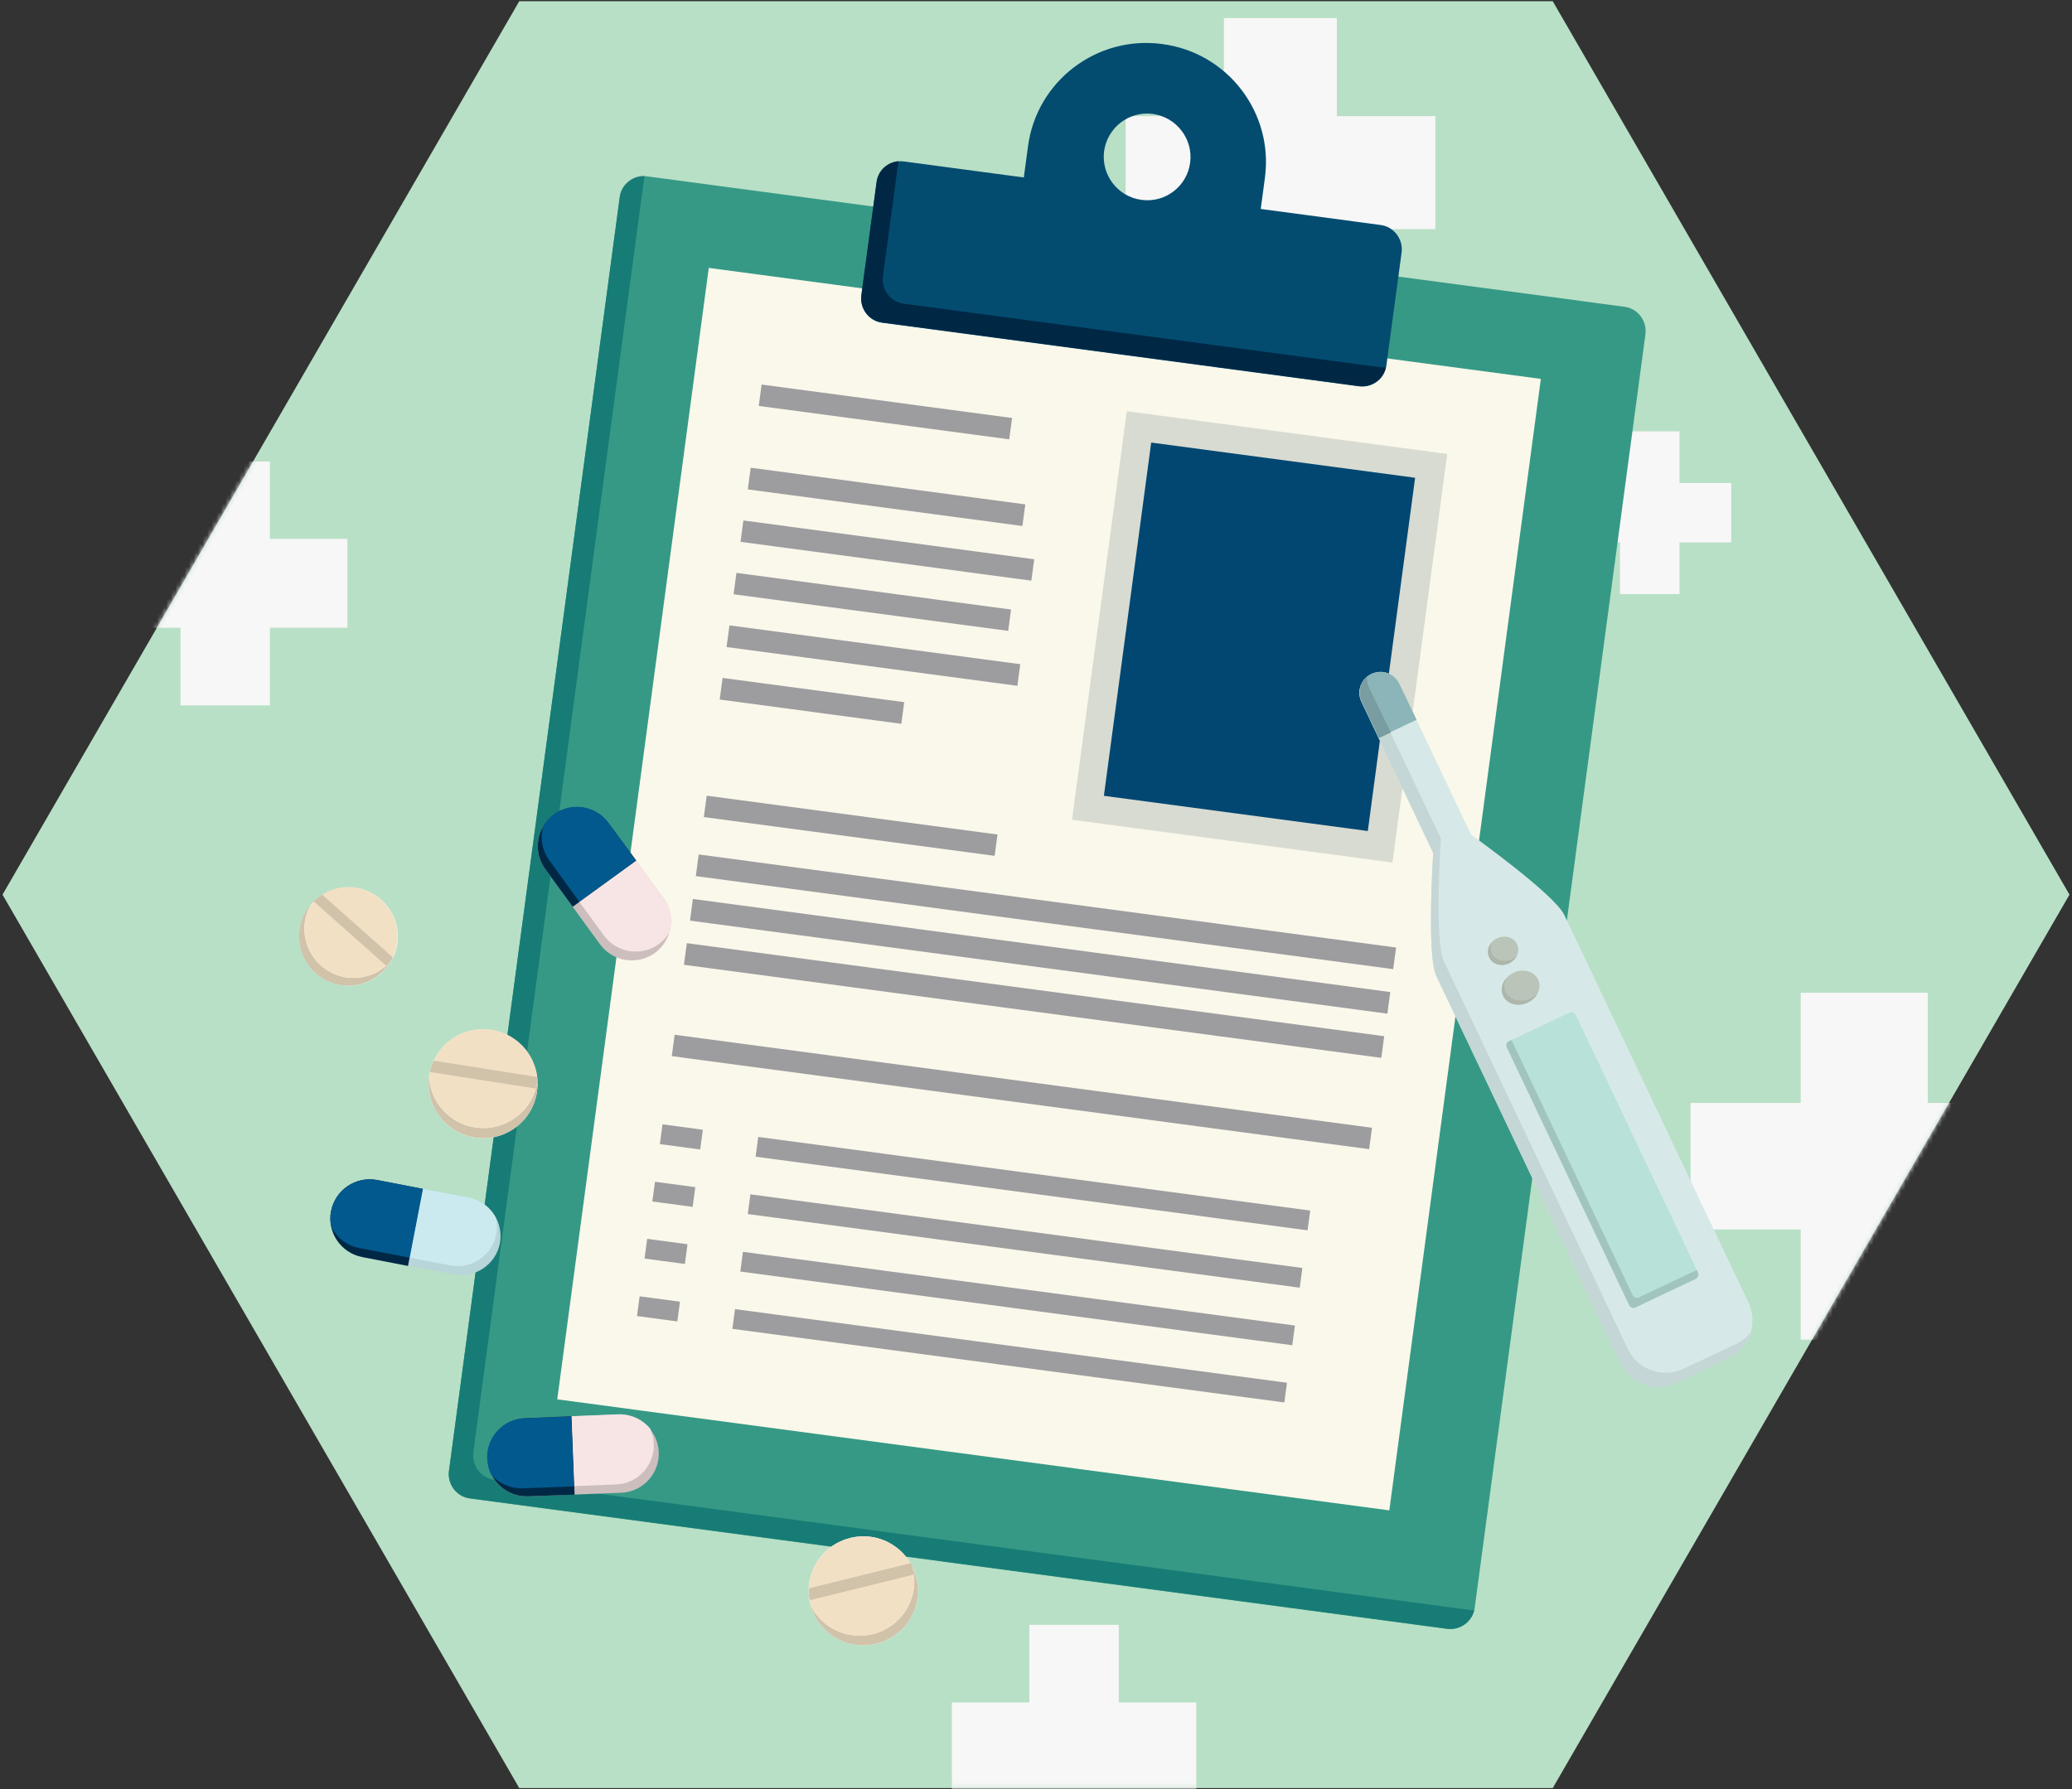 <svg width="455" height="393" viewBox="0 0 455 393" fill="none" xmlns="http://www.w3.org/2000/svg">
<rect x="0" y="0" width="455" height="393" fill="#333333" stroke="none"/>
<path d="M340.973 0.267L454.446 196.5L340.973 392.733H114.027L0.553 196.5L114.027 0.267H340.973Z" fill="#B8E0C6"/>
<mask id="mask0_170_271" style="mask-type:luminance" maskUnits="userSpaceOnUse" x="0" y="0" width="455" height="393">
<path d="M114.027 392.733L0.553 196.5L114.027 0.267H340.973L454.446 196.5L340.973 392.733H114.027Z" fill="white"/>
</mask>
<g mask="url(#mask0_170_271)">
<path d="M262.691 373.923H245.673V356.873H226.041V373.923H209.023V393.462H226.041V410.512H245.673V393.462H262.691V373.923Z" fill="#F7F7F7"/>
<path d="M315.203 25.509H293.566V3.968H268.768V25.509H247.192V50.326H268.768V71.867H293.566V50.326H315.203V25.509Z" fill="#F7F7F7"/>
<path d="M380.175 106.089H368.809V94.743H355.742V106.089H344.376V119.135H355.742V130.482H368.809V119.135H380.175V106.089Z" fill="#F7F7F7"/>
<path d="M447.578 242.251H423.328V218.041H395.431V242.251H371.241V270.042H395.431V294.253H423.328V270.042H447.578V242.251Z" fill="#F7F7F7"/>
<path d="M76.283 118.346H59.265V101.357H39.634V118.346H22.616V137.885H39.634V154.935H59.265V137.885H76.283V118.346Z" fill="#F7F7F7"/>
<path d="M323.833 353.171C323.469 356.084 320.734 358.147 317.816 357.783L103.208 329.143C100.291 328.779 98.224 326.048 98.589 323.136L136.089 43.348C136.454 40.435 139.189 38.373 142.106 38.736L356.715 67.377C359.632 67.741 361.698 70.471 361.334 73.384L323.833 353.171Z" fill="#369986"/>
<path d="M108.557 325.017C105.639 324.652 103.573 321.922 103.937 319.009L141.438 39.222C141.438 39.04 141.498 38.858 141.559 38.676C138.824 38.615 136.454 40.557 136.089 43.287L98.589 323.075C98.224 325.987 100.23 328.718 103.208 329.082L317.816 357.722C320.551 358.086 323.104 356.266 323.712 353.657C323.53 353.657 323.347 353.657 323.165 353.657L108.557 325.017Z" fill="#177C75"/>
<path d="M155.643 58.84L122.368 307.356L305.086 331.741L338.362 83.225L155.643 58.84Z" fill="#FAF8EA"/>
<path d="M303.169 49.416L276.852 45.897L277.764 39.101C279.708 24.78 269.619 11.553 255.215 9.672C240.871 7.73 227.621 17.802 225.737 32.183L224.826 38.979L198.509 35.46C195.591 35.096 192.856 37.159 192.492 40.072L189.149 64.889C188.784 67.801 190.79 70.532 193.768 70.896L298.428 84.852C301.346 85.216 304.081 83.214 304.445 80.24L307.788 55.423C308.153 52.511 306.086 49.78 303.169 49.416ZM250.656 43.894C245.429 43.227 241.783 38.373 242.451 33.215C243.181 27.997 247.921 24.356 253.148 25.023C258.375 25.751 262.022 30.545 261.353 35.703C260.685 40.921 255.883 44.622 250.656 43.894Z" fill="#034C70"/>
<path d="M198.509 66.709C195.591 66.345 193.525 63.615 193.889 60.702L197.232 35.885C197.232 35.703 197.293 35.581 197.354 35.399C194.862 35.581 192.795 37.462 192.492 40.011L189.149 64.828C188.784 67.741 190.79 70.471 193.768 70.835L298.428 84.791C301.224 85.155 303.777 83.335 304.324 80.665C303.959 80.726 303.534 80.665 303.169 80.665L198.509 66.709Z" fill="#002845"/>
<path d="M247.439 90.313L235.415 180.048L305.779 189.445L317.804 99.71L247.439 90.313Z" fill="#D8DBD1"/>
<path d="M252.797 97.205L242.408 174.791L300.362 182.525L310.751 104.939L252.797 97.205Z" fill="#014772"/>
<path d="M167.246 84.467L166.618 89.158L221.62 96.498L222.248 91.807L167.246 84.467Z" fill="#9D9C9F"/>
<path d="M164.846 102.736L164.21 107.488L224.513 115.536L225.15 110.784L164.846 102.736Z" fill="#9D9C9F"/>
<path d="M163.246 114.318L162.618 119.01L226.476 127.532L227.104 122.841L163.246 114.318Z" fill="#9D9C9F"/>
<path d="M161.717 125.831L161.089 130.523L221.393 138.571L222.021 133.879L161.717 125.831Z" fill="#9D9C9F"/>
<path d="M160.186 137.361L159.549 142.112L223.407 150.634L224.044 145.883L160.186 137.361Z" fill="#9D9C9F"/>
<path d="M158.678 148.898L158.042 153.649L197.923 158.975L198.56 154.224L158.678 148.898Z" fill="#9D9C9F"/>
<path d="M155.184 174.768L154.555 179.459L218.414 187.982L219.042 183.29L155.184 174.768Z" fill="#9D9C9F"/>
<path d="M153.434 187.678L152.798 192.43L305.937 212.867L306.573 208.115L153.434 187.678Z" fill="#9D9C9F"/>
<path d="M150.825 207.159L150.189 211.91L303.328 232.347L303.964 227.596L150.825 207.159Z" fill="#9D9C9F"/>
<path d="M152.156 197.452L151.52 202.204L304.659 222.641L305.295 217.89L152.156 197.452Z" fill="#9D9C9F"/>
<path d="M148.148 227.274L147.52 231.966L300.659 252.403L301.287 247.712L148.148 227.274Z" fill="#9D9C9F"/>
<path d="M166.506 249.722L165.926 254.052L287.136 270.229L287.716 265.898L166.506 249.722Z" fill="#9D9C9F"/>
<path d="M164.786 262.324L164.206 266.655L285.416 282.831L285.996 278.5L164.786 262.324Z" fill="#9D9C9F"/>
<path d="M163.148 274.954L162.568 279.285L283.778 295.473L284.358 291.143L163.148 274.954Z" fill="#9D9C9F"/>
<path d="M161.404 287.533L160.824 291.864L282.034 308.04L282.614 303.709L161.404 287.533Z" fill="#9D9C9F"/>
<path d="M145.482 246.958L144.903 251.289L153.758 252.47L154.338 248.139L145.482 246.958Z" fill="#9D9C9F"/>
<path d="M143.831 259.565L143.25 263.895L152.106 265.078L152.686 260.748L143.831 259.565Z" fill="#9D9C9F"/>
<path d="M142.117 272.103L141.537 276.434L150.393 277.616L150.973 273.286L142.117 272.103Z" fill="#9D9C9F"/>
<path d="M140.461 284.724L139.88 289.055L148.736 290.237L149.316 285.907L140.461 284.724Z" fill="#9D9C9F"/>
<path d="M102.904 263.003C107.584 263.914 110.623 268.404 109.772 273.076C108.861 277.748 104.363 280.782 99.683 279.933L79.565 276.11C74.885 275.2 71.847 270.709 72.697 266.037C73.609 261.365 78.107 258.331 82.787 259.181L102.904 263.003Z" fill="#B8D5D9"/>
<path d="M82.787 259.181C78.106 258.27 73.609 261.365 72.697 266.037C71.786 270.709 74.885 275.2 79.565 276.11L89.594 278.052L92.815 261.122L82.787 259.181Z" fill="#002845"/>
<path d="M92.815 261.122L89.898 276.231L98.893 277.93C103.573 278.84 108.07 275.746 108.982 271.074C109.225 269.921 109.164 268.707 108.921 267.615C107.767 265.309 105.579 263.549 102.843 263.003L92.815 261.122Z" fill="#CAEAEF"/>
<path d="M72.697 266.037C72.454 267.19 72.515 268.404 72.758 269.496C73.913 271.802 76.101 273.561 78.836 274.107L89.958 276.231L92.876 261.122L82.847 259.181C78.106 258.331 73.609 261.365 72.697 266.037Z" fill="#02598E"/>
<path d="M135.725 310.696C140.465 310.514 144.477 314.216 144.659 318.949C144.841 323.682 141.134 327.686 136.393 327.868L115.972 328.657C111.231 328.839 107.22 325.138 107.037 320.405C106.855 315.672 110.562 311.667 115.303 311.485L135.725 310.696Z" fill="#CDBEBE"/>
<path d="M115.303 311.485C110.562 311.667 106.855 315.672 107.037 320.405C107.22 325.138 111.231 328.839 115.972 328.657L126.182 328.293L125.514 311.061L115.303 311.485Z" fill="#002845"/>
<path d="M125.514 311.061L126.121 326.412L135.299 326.048C140.04 325.866 143.747 321.861 143.565 317.128C143.504 315.915 143.2 314.823 142.775 313.791C141.134 311.789 138.581 310.575 135.785 310.636L125.514 311.061Z" fill="#F7E5E5"/>
<path d="M106.976 320.405C107.037 321.619 107.341 322.711 107.767 323.742C109.408 325.745 111.96 326.958 114.756 326.898L126.061 326.473L125.453 311.121L115.242 311.485C110.502 311.667 106.794 315.611 106.976 320.405Z" fill="#02598E"/>
<path d="M145.692 197.289C148.488 201.112 147.637 206.512 143.808 209.303C139.979 212.094 134.57 211.245 131.774 207.422L119.74 190.918C116.944 187.095 117.795 181.694 121.624 178.903C125.453 176.112 130.862 176.962 133.658 180.784L145.692 197.289Z" fill="#CDBEBE"/>
<path d="M133.658 180.784C130.862 176.962 125.453 176.112 121.624 178.903C117.795 181.694 116.944 187.095 119.74 190.918L125.757 199.17L139.736 189.037L133.658 180.784Z" fill="#002845"/>
<path d="M139.675 189.037L127.216 198.078L132.625 205.48C135.421 209.303 140.83 210.153 144.659 207.361C145.631 206.633 146.422 205.784 146.969 204.813C147.698 202.325 147.333 199.534 145.692 197.289L139.675 189.037Z" fill="#F7E5E5"/>
<path d="M121.624 178.843C120.651 179.571 119.861 180.42 119.314 181.391C118.585 183.879 118.95 186.67 120.591 188.915L127.215 198.078L139.675 189.037L133.658 180.784C130.862 176.901 125.453 176.051 121.624 178.843Z" fill="#02598E"/>
<path d="M195.773 339.155C201.426 342.553 203.249 349.895 199.846 355.598C196.442 361.241 189.088 363.062 183.375 359.664C177.722 356.266 175.899 348.924 179.303 343.22C182.767 337.577 190.121 335.757 195.773 339.155Z" fill="white"/>
<path d="M199.055 353.475C195.652 359.118 188.298 360.938 182.585 357.54C180.579 356.327 178.999 354.628 178.026 352.625C178.816 355.477 180.64 358.026 183.375 359.664C189.027 363.062 196.381 361.241 199.846 355.598C202.034 351.958 202.094 347.65 200.271 344.07C201.183 347.164 200.818 350.562 199.055 353.475Z" fill="#D1C2AA"/>
<path d="M199.055 353.475C200.818 350.562 201.183 347.164 200.332 344.07C199.359 342.128 197.84 340.368 195.773 339.155C190.121 335.757 182.767 337.577 179.302 343.22C177.54 346.193 177.175 349.591 178.026 352.625C178.999 354.567 180.518 356.327 182.584 357.54C188.298 360.999 195.652 359.178 199.055 353.475Z" fill="#F2E0C5"/>
<path d="M200.332 344.07C200.21 343.827 200.089 343.584 199.967 343.341L177.661 348.863C177.601 349.713 177.661 350.623 177.844 351.472L200.696 345.829C200.575 345.283 200.453 344.676 200.332 344.07Z" fill="#D1C2AA"/>
<path d="M115.729 231.026C119.618 236.366 118.464 243.829 113.115 247.712C107.767 251.596 100.291 250.443 96.401 245.043C92.511 239.703 93.666 232.239 99.075 228.356C104.363 224.533 111.839 225.686 115.729 231.026Z" fill="white"/>
<path d="M113.176 245.467C107.827 249.351 100.352 248.198 96.462 242.798C95.064 240.916 94.335 238.732 94.213 236.487C93.848 239.4 94.517 242.433 96.401 245.043C100.291 250.382 107.767 251.596 113.115 247.712C116.579 245.225 118.281 241.22 118.038 237.276C117.613 240.492 115.972 243.465 113.176 245.467Z" fill="#D1C2AA"/>
<path d="M113.176 245.467C115.972 243.465 117.613 240.431 118.038 237.276C117.916 235.091 117.187 232.907 115.789 230.965C111.899 225.626 104.424 224.412 99.075 228.295C96.279 230.298 94.638 233.332 94.213 236.487C94.334 238.671 95.064 240.856 96.462 242.798C100.352 248.198 107.827 249.351 113.176 245.467Z" fill="#F2E0C5"/>
<path d="M117.977 237.336C117.977 237.094 117.916 236.79 117.916 236.548L95.246 232.968C94.882 233.756 94.578 234.606 94.395 235.455L117.673 239.096C117.795 238.489 117.916 237.883 117.977 237.336Z" fill="#D1C2AA"/>
<path d="M87.345 205.056C87.71 211.002 83.151 216.099 77.195 216.463C71.239 216.827 66.133 212.276 65.769 206.33C65.404 200.383 69.962 195.286 75.919 194.922C81.875 194.558 86.98 199.109 87.345 205.056Z" fill="white"/>
<path d="M78.289 214.764C72.333 215.128 67.227 210.577 66.863 204.631C66.741 202.507 67.227 200.505 68.2 198.745C66.498 200.808 65.525 203.417 65.708 206.33C66.073 212.276 71.178 216.827 77.134 216.463C80.963 216.22 84.184 214.036 85.947 210.941C84.124 213.126 81.389 214.582 78.289 214.764Z" fill="#D1C2AA"/>
<path d="M78.289 214.764C81.389 214.582 84.124 213.126 85.947 210.881C86.919 209.121 87.406 207.119 87.284 204.995C86.919 199.048 81.814 194.498 75.858 194.862C72.758 195.044 70.023 196.5 68.2 198.745C67.227 200.505 66.741 202.507 66.863 204.631C67.227 210.577 72.333 215.128 78.289 214.764Z" fill="#F2E0C5"/>
<path d="M85.947 210.941C86.069 210.759 86.19 210.517 86.251 210.274L70.752 196.5C70.084 196.925 69.476 197.41 68.868 197.956L84.792 212.094C85.279 211.73 85.643 211.306 85.947 210.941Z" fill="#D1C2AA"/>
<path d="M323.044 183.333L307.302 150.202C306.208 147.897 303.473 146.926 301.163 148.018C298.854 149.11 297.881 151.841 298.975 154.147L314.717 187.338C314.717 187.338 313.258 209.789 315.385 214.339L355.803 299.41C357.991 304.022 363.461 305.964 368.08 303.779L379.567 298.318C384.187 296.134 386.131 290.673 383.943 286.061L343.526 200.99C341.399 196.439 323.044 183.333 323.044 183.333Z" fill="#D6E9E8"/>
<path d="M369.722 300.624C365.102 302.808 359.632 300.867 357.444 296.255L317.087 211.184C314.899 206.573 316.419 184.182 316.419 184.182L300.617 150.991C300.252 150.202 300.13 149.414 300.191 148.625C298.611 149.96 298.064 152.205 298.975 154.147L314.717 187.338C314.717 187.338 313.258 209.789 315.386 214.339L355.803 299.41C357.991 304.022 363.461 305.964 368.08 303.779L379.568 298.318C381.999 297.165 383.701 295.041 384.43 292.675C383.579 293.707 382.485 294.617 381.209 295.224L369.722 300.624Z" fill="#C4D6D5"/>
<path d="M372.882 279.508C373.125 280.054 372.882 280.661 372.396 280.903L359.207 287.153C358.66 287.396 358.052 287.153 357.809 286.668L330.945 230.055C330.702 229.509 330.945 228.902 331.431 228.659L344.62 222.41C345.167 222.167 345.775 222.41 346.018 222.895L372.882 279.508Z" fill="#B8E1D9"/>
<path d="M358.538 284.483L331.917 228.417L331.37 228.659C330.823 228.902 330.641 229.57 330.884 230.055L357.748 286.668C357.991 287.214 358.66 287.396 359.146 287.153L372.335 280.903C372.882 280.661 373.064 279.993 372.821 279.508L372.578 278.962L359.875 284.969C359.389 285.212 358.781 284.969 358.538 284.483Z" fill="#A1C5BE"/>
<path d="M307.302 150.202C306.208 147.897 303.473 146.926 301.163 148.018C298.854 149.11 297.881 151.841 298.975 154.147L302.744 162.035L311.07 158.091L307.302 150.202Z" fill="#8BB5B8"/>
<path d="M300.616 150.991C300.252 150.202 300.13 149.414 300.191 148.625C299.705 149.05 299.279 149.535 299.036 150.081C298.975 150.202 298.915 150.263 298.915 150.385V150.445C298.854 150.567 298.854 150.627 298.793 150.749C298.793 150.809 298.793 150.809 298.793 150.87C298.793 150.991 298.732 151.052 298.732 151.173C298.732 151.234 298.732 151.234 298.732 151.295C298.671 151.477 298.671 151.659 298.671 151.841C298.671 151.901 298.671 151.901 298.671 151.901C298.671 151.962 298.671 152.023 298.671 152.084C298.671 152.144 298.671 152.205 298.671 152.326C298.671 152.387 298.671 152.448 298.671 152.508C298.671 152.569 298.671 152.69 298.671 152.751C298.671 152.812 298.671 152.872 298.671 152.933C298.671 152.994 298.671 153.115 298.732 153.176C298.732 153.236 298.732 153.297 298.793 153.358C298.793 153.418 298.854 153.54 298.854 153.661C298.854 153.722 298.854 153.722 298.915 153.782C298.975 153.904 299.036 154.025 299.097 154.207L302.865 162.095L305.418 160.882L300.616 150.991Z" fill="#799DA0"/>
<path d="M337.752 215.128C338.603 216.949 337.63 219.254 335.503 220.225C333.376 221.257 330.945 220.589 330.094 218.769C329.243 216.949 330.276 214.643 332.343 213.672C334.47 212.64 336.84 213.308 337.752 215.128Z" fill="#BAC4B8"/>
<path d="M333.133 207.361C333.862 208.878 333.072 210.759 331.37 211.548C329.669 212.337 327.724 211.791 326.994 210.274C326.265 208.757 327.055 206.876 328.757 206.087C330.459 205.298 332.404 205.844 333.133 207.361Z" fill="#BAC4B8"/>
<path d="M330.641 217.859C330.155 216.888 330.276 215.796 330.762 214.825C329.79 215.978 329.486 217.434 330.094 218.708C330.945 220.529 333.376 221.196 335.503 220.165C336.476 219.679 337.205 218.951 337.691 218.101C337.266 218.587 336.719 219.012 336.111 219.315C333.923 220.347 331.492 219.679 330.641 217.859Z" fill="#ADB6AB"/>
<path d="M331.37 211.609C332.16 211.245 332.768 210.577 333.133 209.849C332.829 210.213 332.404 210.517 331.978 210.699C330.276 211.488 328.331 210.941 327.602 209.424C327.237 208.636 327.298 207.725 327.663 206.937C326.812 207.847 326.508 209.182 327.055 210.274C327.663 211.791 329.669 212.398 331.37 211.609Z" fill="#ADB6AB"/>
</g>
</svg>

